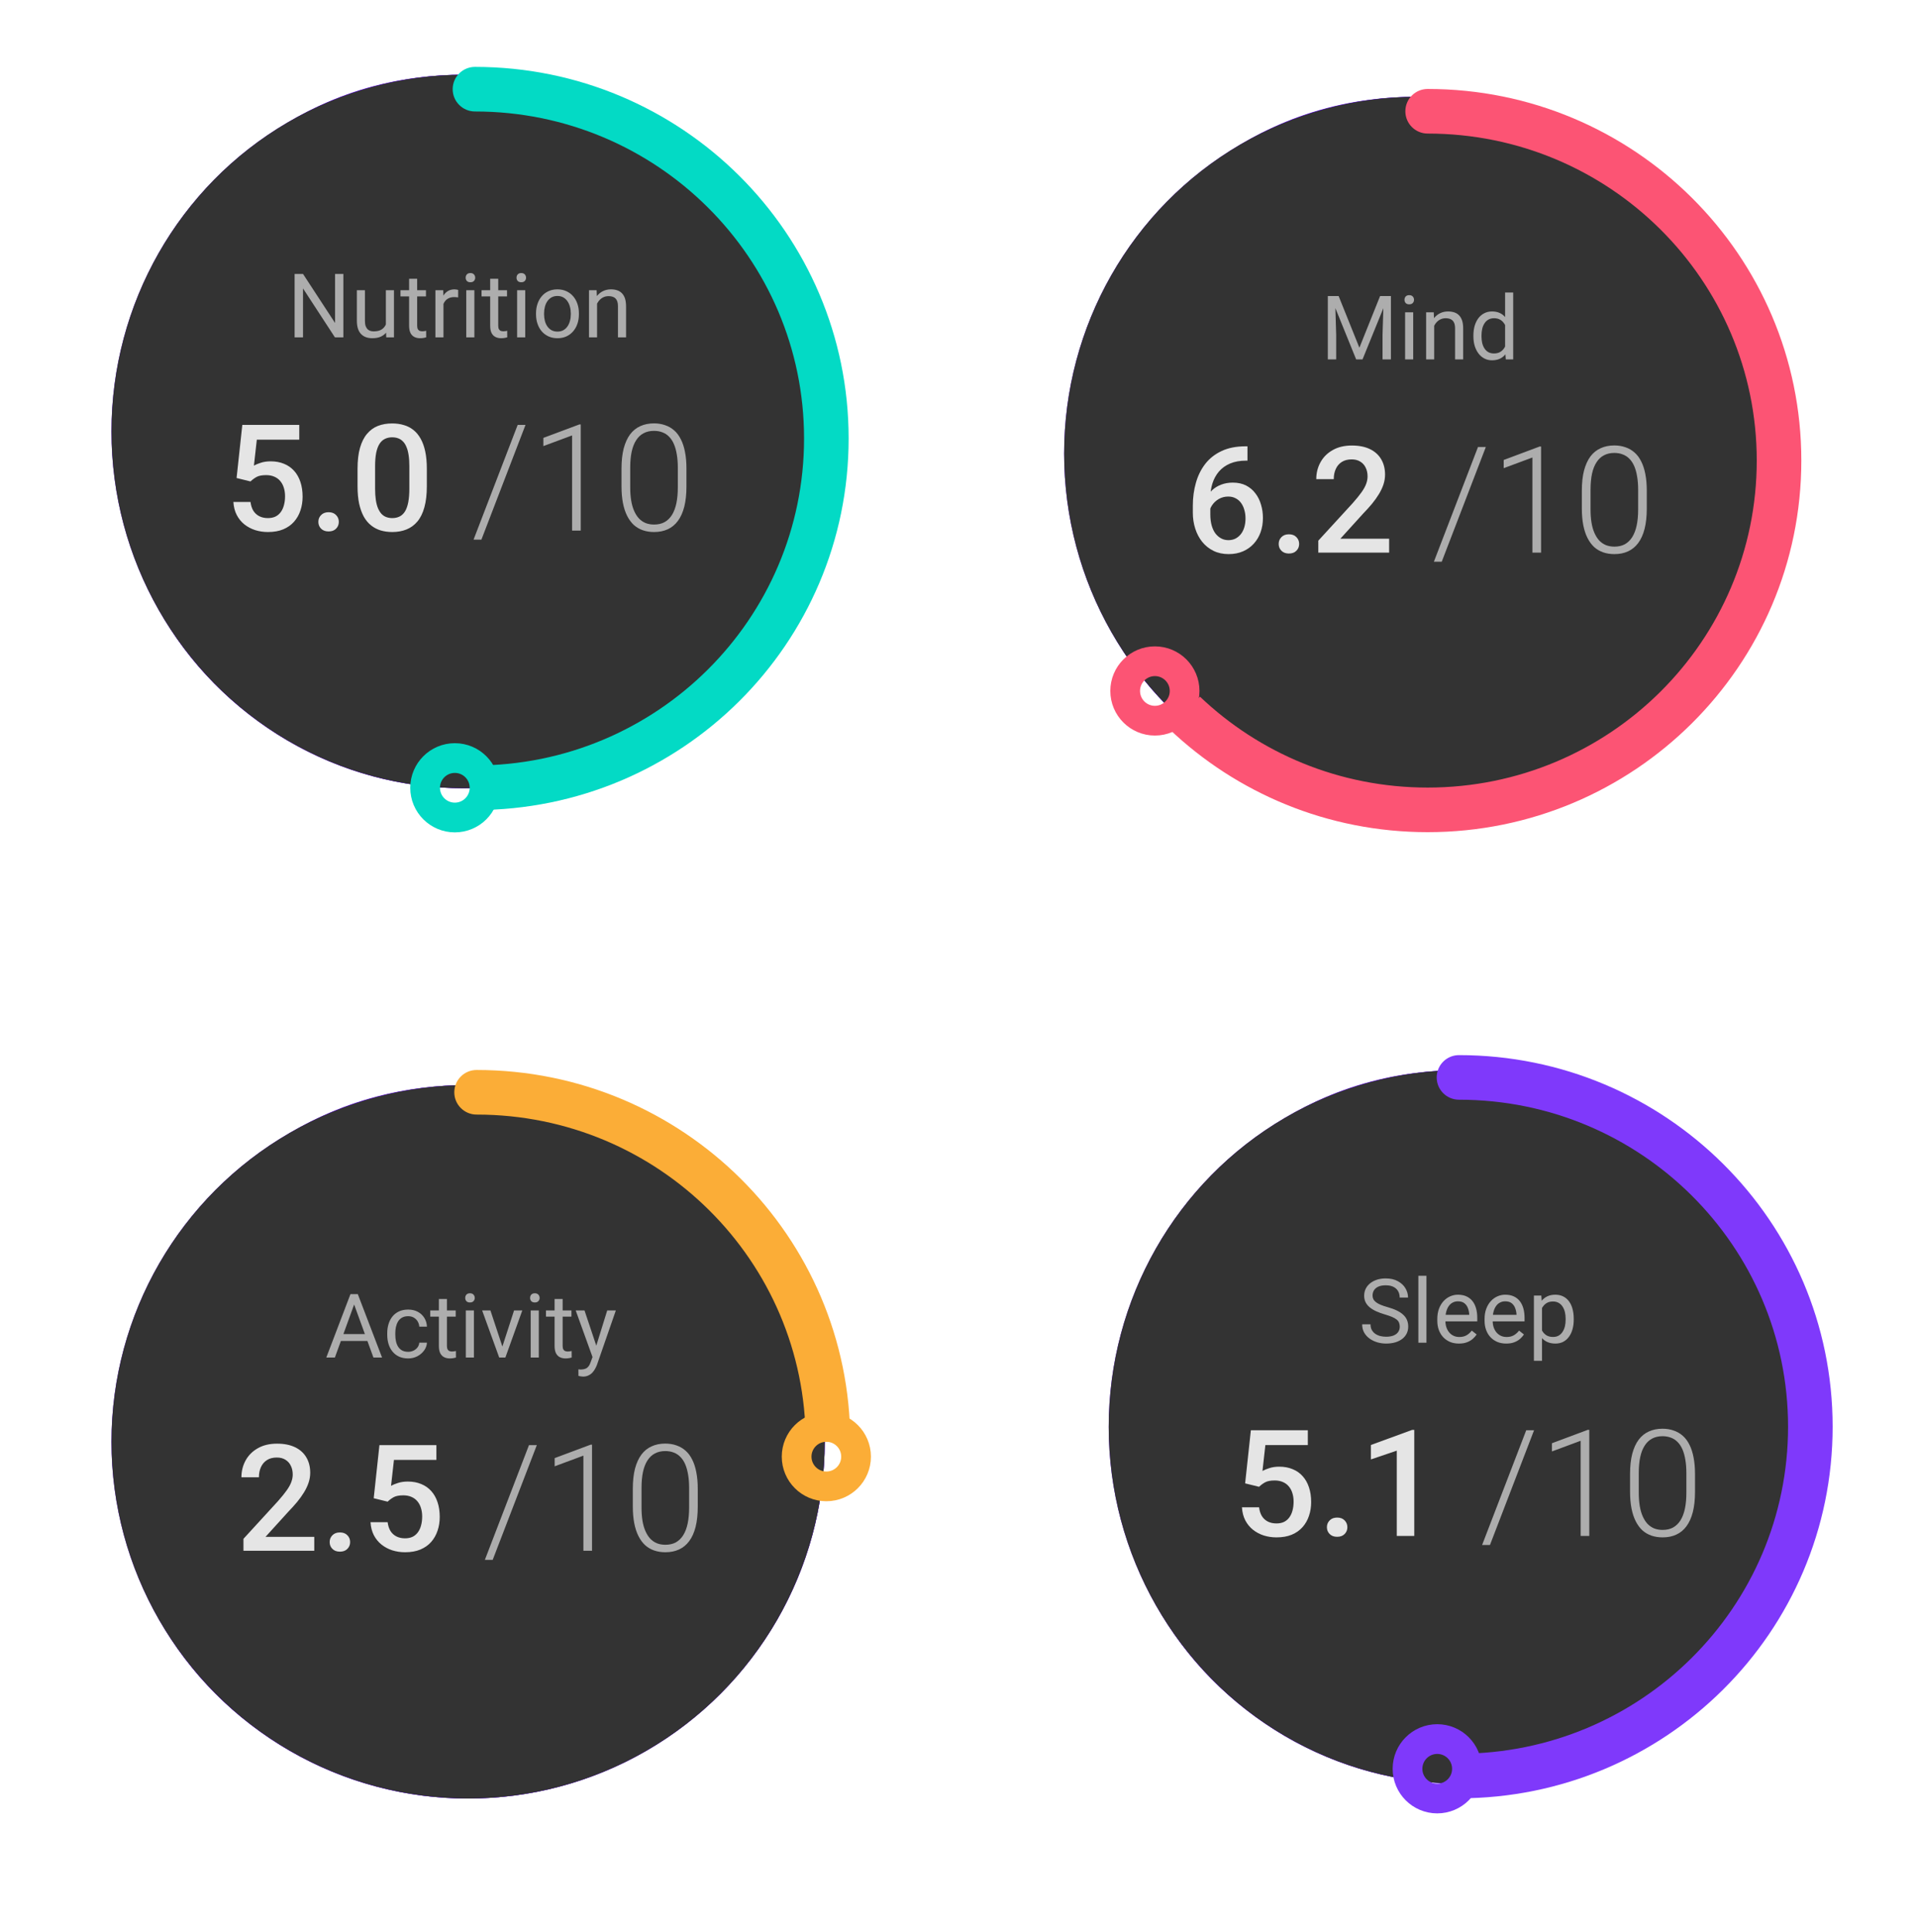 <svg width="129" height="130" viewBox="0 0 129 130" fill="none" xmlns="http://www.w3.org/2000/svg">
<g filter="url(#filter0_d_5070_38692)">
<path d="M7.504 29.029C7.504 15.774 18.107 5.029 31.187 5.029C44.267 5.029 54.87 15.774 54.87 29.029C54.87 42.284 44.267 53.029 31.187 53.029C18.107 53.029 7.504 42.284 7.504 29.029ZM43.397 29.029C43.397 22.195 37.93 16.655 31.187 16.655C24.444 16.655 18.977 22.195 18.977 29.029C18.977 35.863 24.444 41.402 31.187 41.402C37.93 41.402 43.397 35.863 43.397 29.029Z" fill="white"/>
</g>
<g filter="url(#filter1_ddiiii_5070_38692)">
<ellipse cx="31.273" cy="29.584" rx="13.038" ry="13.213" transform="rotate(-180 31.273 29.584)" fill="white"/>
</g>
<ellipse cx="31.183" cy="29.029" rx="23.683" ry="24" fill="url(#paint0_angular_5070_38692)"/>
<path d="M54.867 29.029C54.867 42.284 44.263 53.029 31.184 53.029C26.043 53.029 21.284 51.369 17.402 48.549C-0.653 35.435 8.461 5.029 31.184 5.029C44.263 5.029 54.867 15.774 54.867 29.029Z" fill="url(#paint1_angular_5070_38692)"/>
<ellipse cx="31.186" cy="29.029" rx="23.683" ry="24" fill="#333333"/>
<circle cx="30.607" cy="53" r="2" stroke="#03DAC5" stroke-width="2"/>
<path d="M31.962 4.5C31.134 4.5 30.462 5.172 30.462 6C30.462 6.828 31.134 7.5 31.962 7.5V4.5ZM54.107 29.5C54.107 41.642 44.201 51.5 31.962 51.5V54.5C45.841 54.5 57.107 43.316 57.107 29.5H54.107ZM31.962 7.5C44.201 7.5 54.107 17.358 54.107 29.5H57.107C57.107 15.684 45.841 4.5 31.962 4.5V7.5Z" fill="#03DAC5"/>
<path d="M23.106 18.43V22.696H22.538L20.391 19.405V22.696H19.825V18.43H20.391L22.547 21.729V18.43H23.106ZM25.966 21.963V19.526H26.511V22.696H25.992L25.966 21.963ZM26.068 21.295L26.294 21.289C26.294 21.5 26.271 21.696 26.227 21.875C26.184 22.053 26.113 22.207 26.016 22.338C25.918 22.469 25.79 22.572 25.632 22.646C25.474 22.718 25.281 22.754 25.055 22.754C24.9 22.754 24.759 22.732 24.63 22.687C24.503 22.642 24.394 22.573 24.302 22.479C24.21 22.385 24.139 22.263 24.088 22.113C24.039 21.962 24.015 21.782 24.015 21.571V19.526H24.557V21.576C24.557 21.719 24.572 21.837 24.604 21.931C24.637 22.023 24.681 22.096 24.735 22.151C24.792 22.203 24.855 22.241 24.923 22.262C24.993 22.283 25.065 22.294 25.14 22.294C25.37 22.294 25.553 22.25 25.688 22.162C25.822 22.073 25.919 21.952 25.977 21.802C26.038 21.65 26.068 21.481 26.068 21.295ZM28.664 19.526V19.942H26.95V19.526H28.664ZM27.53 18.755H28.072V21.91C28.072 22.018 28.089 22.099 28.122 22.154C28.155 22.208 28.198 22.244 28.251 22.262C28.304 22.279 28.36 22.288 28.421 22.288C28.466 22.288 28.513 22.284 28.561 22.277C28.612 22.267 28.65 22.259 28.676 22.253L28.679 22.696C28.636 22.709 28.579 22.722 28.509 22.734C28.44 22.747 28.357 22.754 28.26 22.754C28.127 22.754 28.005 22.728 27.894 22.675C27.782 22.622 27.693 22.534 27.627 22.411C27.562 22.286 27.53 22.118 27.53 21.907V18.755ZM29.842 20.024V22.696H29.3V19.526H29.827L29.842 20.024ZM30.832 19.508L30.829 20.012C30.784 20.002 30.741 19.996 30.7 19.994C30.661 19.991 30.616 19.988 30.565 19.988C30.44 19.988 30.33 20.008 30.234 20.047C30.139 20.086 30.058 20.141 29.991 20.211C29.925 20.282 29.872 20.366 29.833 20.463C29.796 20.559 29.771 20.664 29.76 20.779L29.607 20.867C29.607 20.676 29.626 20.496 29.663 20.328C29.702 20.16 29.762 20.012 29.842 19.883C29.922 19.752 30.023 19.651 30.146 19.578C30.271 19.504 30.42 19.467 30.592 19.467C30.631 19.467 30.676 19.472 30.727 19.482C30.777 19.489 30.812 19.498 30.832 19.508ZM31.922 19.526V22.696H31.377V19.526H31.922ZM31.336 18.685C31.336 18.597 31.362 18.523 31.415 18.462C31.47 18.402 31.55 18.371 31.655 18.371C31.759 18.371 31.838 18.402 31.893 18.462C31.949 18.523 31.977 18.597 31.977 18.685C31.977 18.769 31.949 18.841 31.893 18.902C31.838 18.96 31.759 18.989 31.655 18.989C31.55 18.989 31.47 18.96 31.415 18.902C31.362 18.841 31.336 18.769 31.336 18.685ZM34.119 19.526V19.942H32.405V19.526H34.119ZM32.985 18.755H33.527V21.91C33.527 22.018 33.544 22.099 33.577 22.154C33.61 22.208 33.653 22.244 33.706 22.262C33.759 22.279 33.815 22.288 33.876 22.288C33.921 22.288 33.968 22.284 34.017 22.277C34.067 22.267 34.105 22.259 34.131 22.253L34.134 22.696C34.091 22.709 34.034 22.722 33.964 22.734C33.895 22.747 33.812 22.754 33.715 22.754C33.582 22.754 33.46 22.728 33.349 22.675C33.237 22.622 33.148 22.534 33.082 22.411C33.018 22.286 32.985 22.118 32.985 21.907V18.755ZM35.344 19.526V22.696H34.799V19.526H35.344ZM34.758 18.685C34.758 18.597 34.784 18.523 34.837 18.462C34.892 18.402 34.972 18.371 35.077 18.371C35.181 18.371 35.26 18.402 35.315 18.462C35.371 18.523 35.399 18.597 35.399 18.685C35.399 18.769 35.371 18.841 35.315 18.902C35.26 18.96 35.181 18.989 35.077 18.989C34.972 18.989 34.892 18.96 34.837 18.902C34.784 18.841 34.758 18.769 34.758 18.685ZM36.07 21.146V21.078C36.07 20.85 36.103 20.638 36.17 20.443C36.236 20.245 36.332 20.075 36.457 19.93C36.582 19.783 36.733 19.67 36.911 19.59C37.089 19.508 37.288 19.467 37.509 19.467C37.731 19.467 37.932 19.508 38.109 19.59C38.289 19.67 38.441 19.783 38.566 19.93C38.693 20.075 38.79 20.245 38.856 20.443C38.923 20.638 38.956 20.85 38.956 21.078V21.146C38.956 21.374 38.923 21.586 38.856 21.782C38.79 21.977 38.693 22.148 38.566 22.294C38.441 22.439 38.29 22.552 38.112 22.634C37.937 22.714 37.737 22.754 37.515 22.754C37.292 22.754 37.092 22.714 36.914 22.634C36.736 22.552 36.584 22.439 36.457 22.294C36.332 22.148 36.236 21.977 36.17 21.782C36.103 21.586 36.07 21.374 36.07 21.146ZM36.612 21.078V21.146C36.612 21.304 36.631 21.453 36.668 21.594C36.705 21.733 36.761 21.856 36.835 21.963C36.911 22.071 37.006 22.155 37.119 22.218C37.232 22.279 37.364 22.309 37.515 22.309C37.663 22.309 37.793 22.279 37.904 22.218C38.018 22.155 38.111 22.071 38.185 21.963C38.26 21.856 38.315 21.733 38.352 21.594C38.392 21.453 38.411 21.304 38.411 21.146V21.078C38.411 20.922 38.392 20.775 38.352 20.636C38.315 20.495 38.259 20.371 38.183 20.264C38.108 20.154 38.015 20.069 37.901 20.006C37.79 19.944 37.659 19.912 37.509 19.912C37.36 19.912 37.23 19.944 37.116 20.006C37.005 20.069 36.911 20.154 36.835 20.264C36.761 20.371 36.705 20.495 36.668 20.636C36.631 20.775 36.612 20.922 36.612 21.078ZM40.178 20.202V22.696H39.636V19.526H40.148L40.178 20.202ZM40.049 20.991L39.823 20.982C39.825 20.765 39.857 20.565 39.92 20.381C39.982 20.196 40.07 20.034 40.184 19.898C40.297 19.761 40.432 19.655 40.588 19.581C40.746 19.505 40.921 19.467 41.112 19.467C41.269 19.467 41.409 19.488 41.534 19.532C41.659 19.573 41.766 19.639 41.853 19.731C41.943 19.823 42.012 19.942 42.059 20.088C42.105 20.233 42.129 20.409 42.129 20.618V22.696H41.584V20.613C41.584 20.447 41.56 20.314 41.511 20.214C41.462 20.113 41.391 20.039 41.297 19.994C41.203 19.948 41.088 19.924 40.951 19.924C40.816 19.924 40.693 19.952 40.582 20.009C40.473 20.066 40.378 20.144 40.298 20.243C40.22 20.343 40.158 20.457 40.113 20.586C40.07 20.713 40.049 20.848 40.049 20.991Z" fill="white" fill-opacity="0.6"/>
<path d="M16.857 32.39L15.92 32.16L16.306 28.586H20.139V29.582H17.282L17.087 31.325C17.198 31.26 17.351 31.197 17.546 31.135C17.741 31.07 17.964 31.037 18.215 31.037C18.55 31.037 18.85 31.093 19.113 31.203C19.38 31.311 19.606 31.469 19.792 31.677C19.977 31.882 20.119 32.133 20.217 32.429C20.314 32.722 20.363 33.052 20.363 33.42C20.363 33.749 20.314 34.057 20.217 34.343C20.122 34.63 19.979 34.882 19.787 35.1C19.595 35.318 19.352 35.489 19.06 35.612C18.77 35.733 18.426 35.793 18.029 35.793C17.733 35.793 17.448 35.751 17.175 35.666C16.905 35.578 16.662 35.45 16.447 35.281C16.232 35.108 16.06 34.896 15.93 34.646C15.8 34.392 15.725 34.1 15.705 33.772H16.857C16.887 34.003 16.95 34.2 17.048 34.362C17.149 34.522 17.282 34.644 17.448 34.729C17.614 34.813 17.806 34.856 18.024 34.856C18.223 34.856 18.394 34.822 18.537 34.753C18.68 34.682 18.799 34.581 18.894 34.45C18.991 34.317 19.063 34.161 19.108 33.982C19.157 33.803 19.182 33.604 19.182 33.386C19.182 33.178 19.154 32.987 19.099 32.815C19.047 32.642 18.967 32.492 18.859 32.365C18.755 32.239 18.623 32.141 18.464 32.072C18.304 32.001 18.12 31.965 17.912 31.965C17.632 31.965 17.417 32.006 17.268 32.087C17.121 32.169 16.984 32.269 16.857 32.39ZM21.423 35.11C21.423 34.927 21.485 34.774 21.608 34.651C21.732 34.524 21.9 34.46 22.111 34.46C22.326 34.46 22.494 34.524 22.614 34.651C22.738 34.774 22.8 34.927 22.8 35.11C22.8 35.292 22.738 35.445 22.614 35.569C22.494 35.692 22.326 35.754 22.111 35.754C21.9 35.754 21.732 35.692 21.608 35.569C21.485 35.445 21.423 35.292 21.423 35.11ZM28.723 31.545V32.707C28.723 33.264 28.667 33.739 28.557 34.133C28.449 34.524 28.293 34.841 28.088 35.085C27.883 35.329 27.637 35.508 27.351 35.622C27.067 35.736 26.75 35.793 26.398 35.793C26.119 35.793 25.858 35.757 25.617 35.686C25.38 35.614 25.165 35.502 24.973 35.349C24.781 35.196 24.616 34.999 24.48 34.758C24.346 34.514 24.242 34.223 24.167 33.884C24.095 33.545 24.06 33.153 24.06 32.707V31.545C24.06 30.985 24.115 30.513 24.226 30.129C24.336 29.742 24.494 29.428 24.699 29.187C24.904 28.943 25.148 28.765 25.432 28.654C25.718 28.544 26.037 28.488 26.389 28.488C26.672 28.488 26.932 28.524 27.17 28.596C27.411 28.664 27.626 28.773 27.814 28.923C28.006 29.073 28.169 29.268 28.303 29.509C28.439 29.747 28.544 30.035 28.615 30.373C28.687 30.709 28.723 31.099 28.723 31.545ZM27.546 32.873V31.369C27.546 31.086 27.53 30.837 27.497 30.622C27.465 30.404 27.416 30.22 27.351 30.071C27.289 29.918 27.211 29.794 27.116 29.7C27.022 29.602 26.914 29.532 26.794 29.489C26.674 29.444 26.538 29.421 26.389 29.421C26.206 29.421 26.044 29.457 25.9 29.529C25.757 29.597 25.637 29.708 25.539 29.861C25.441 30.014 25.366 30.215 25.314 30.466C25.266 30.713 25.241 31.015 25.241 31.369V32.873C25.241 33.16 25.258 33.412 25.29 33.63C25.323 33.848 25.371 34.035 25.436 34.192C25.502 34.345 25.58 34.472 25.671 34.572C25.765 34.67 25.873 34.742 25.993 34.787C26.117 34.833 26.252 34.856 26.398 34.856C26.584 34.856 26.748 34.82 26.892 34.748C27.035 34.677 27.155 34.563 27.253 34.407C27.351 34.247 27.424 34.04 27.473 33.786C27.521 33.532 27.546 33.228 27.546 32.873Z" fill="white" fill-opacity="0.87"/>
<path d="M35.363 28.586L32.395 36.306H31.867L34.836 28.586H35.363ZM39.079 28.557V35.696H38.498V29.294L36.565 30.012V29.46L38.981 28.557H39.079ZM46.193 31.53V32.727C46.193 33.248 46.145 33.702 46.047 34.089C45.949 34.473 45.806 34.792 45.617 35.046C45.432 35.297 45.204 35.484 44.934 35.608C44.667 35.731 44.361 35.793 44.016 35.793C43.742 35.793 43.492 35.754 43.264 35.676C43.036 35.598 42.832 35.479 42.653 35.32C42.477 35.157 42.328 34.953 42.204 34.709C42.08 34.465 41.986 34.179 41.921 33.85C41.856 33.518 41.823 33.144 41.823 32.727V31.53C41.823 31.006 41.872 30.554 41.97 30.173C42.071 29.792 42.214 29.477 42.399 29.226C42.588 28.975 42.818 28.79 43.088 28.669C43.358 28.546 43.664 28.484 44.006 28.484C44.279 28.484 44.53 28.524 44.758 28.606C44.989 28.684 45.192 28.801 45.368 28.957C45.547 29.113 45.697 29.314 45.817 29.558C45.941 29.799 46.034 30.084 46.096 30.412C46.161 30.741 46.193 31.114 46.193 31.53ZM45.612 32.795V31.457C45.612 31.135 45.59 30.842 45.544 30.578C45.502 30.315 45.438 30.084 45.353 29.885C45.269 29.686 45.161 29.52 45.031 29.387C44.904 29.253 44.755 29.154 44.582 29.089C44.413 29.021 44.221 28.987 44.006 28.987C43.742 28.987 43.509 29.04 43.308 29.148C43.109 29.252 42.943 29.408 42.81 29.616C42.676 29.822 42.575 30.079 42.507 30.388C42.442 30.697 42.409 31.054 42.409 31.457V32.795C42.409 33.114 42.43 33.406 42.473 33.669C42.515 33.93 42.58 34.161 42.668 34.362C42.756 34.564 42.863 34.735 42.99 34.875C43.12 35.012 43.27 35.116 43.44 35.188C43.612 35.256 43.804 35.29 44.016 35.29C44.286 35.29 44.52 35.237 44.719 35.129C44.917 35.019 45.083 34.857 45.217 34.646C45.35 34.431 45.45 34.169 45.515 33.86C45.58 33.547 45.612 33.192 45.612 32.795Z" fill="white" fill-opacity="0.6"/>
<g filter="url(#filter2_d_5070_38692)">
<path d="M71.608 30.515C71.608 17.26 82.212 6.514 95.293 6.514C108.374 6.514 118.978 17.26 118.978 30.515C118.978 43.769 108.374 54.514 95.293 54.514C82.212 54.514 71.608 43.769 71.608 30.515ZM107.504 30.515C107.504 23.681 102.037 18.141 95.293 18.141C88.549 18.141 83.082 23.681 83.082 30.515C83.082 37.348 88.549 42.888 95.293 42.888C102.037 42.888 107.504 37.348 107.504 30.515Z" fill="white"/>
</g>
<g filter="url(#filter3_ddiiii_5070_38692)">
<ellipse cx="95.38" cy="31.07" rx="13.039" ry="13.213" transform="rotate(-180 95.38 31.07)" fill="white"/>
</g>
<ellipse cx="95.292" cy="30.515" rx="23.685" ry="24" fill="url(#paint2_angular_5070_38692)"/>
<path d="M118.974 30.515C118.974 43.769 108.37 54.514 95.29 54.514C90.148 54.514 85.389 52.854 81.507 50.035C63.451 36.921 72.566 6.514 95.29 6.514C108.37 6.514 118.974 17.26 118.974 30.515Z" fill="url(#paint3_angular_5070_38692)"/>
<ellipse cx="95.295" cy="30.515" rx="23.685" ry="24" fill="#333333"/>
<circle cx="77.716" cy="46.486" r="2" stroke="#FC5474" stroke-width="2"/>
<path d="M96.07 5.986C95.242 5.986 94.57 6.657 94.57 7.486C94.57 8.314 95.242 8.986 96.07 8.986V5.986ZM118.216 30.985C118.216 43.127 108.31 52.986 96.07 52.986V55.986C109.949 55.986 121.216 44.801 121.216 30.985H118.216ZM96.07 8.986C108.31 8.986 118.216 18.844 118.216 30.985H121.216C121.216 17.17 109.949 5.986 96.07 5.986V8.986ZM96.07 52.986C90.124 52.986 84.728 50.659 80.75 46.871L78.681 49.044C83.197 53.343 89.326 55.986 96.07 55.986V52.986Z" fill="#FC5474"/>
<path d="M89.531 19.916H90.079L91.477 23.393L92.871 19.916H93.422L91.688 24.181H91.26L89.531 19.916ZM89.353 19.916H89.836L89.915 22.517V24.181H89.353V19.916ZM93.114 19.916H93.598V24.181H93.035V22.517L93.114 19.916ZM95.098 21.011V24.181H94.553V21.011H95.098ZM94.512 20.17C94.512 20.082 94.538 20.008 94.591 19.948C94.645 19.887 94.726 19.857 94.831 19.857C94.935 19.857 95.014 19.887 95.068 19.948C95.125 20.008 95.153 20.082 95.153 20.17C95.153 20.254 95.125 20.327 95.068 20.387C95.014 20.446 94.935 20.475 94.831 20.475C94.726 20.475 94.645 20.446 94.591 20.387C94.538 20.327 94.512 20.254 94.512 20.17ZM96.51 21.688V24.181H95.968V21.011H96.481L96.51 21.688ZM96.381 22.476L96.155 22.467C96.157 22.25 96.189 22.05 96.252 21.867C96.314 21.681 96.402 21.52 96.516 21.383C96.629 21.247 96.764 21.141 96.92 21.067C97.078 20.991 97.253 20.953 97.444 20.953C97.601 20.953 97.741 20.974 97.866 21.017C97.991 21.058 98.098 21.125 98.186 21.216C98.275 21.308 98.344 21.427 98.391 21.574C98.438 21.718 98.461 21.895 98.461 22.104V24.181H97.916V22.098C97.916 21.932 97.892 21.799 97.843 21.7C97.794 21.598 97.723 21.525 97.629 21.48C97.535 21.433 97.42 21.41 97.283 21.41C97.148 21.41 97.025 21.438 96.914 21.495C96.805 21.551 96.71 21.629 96.63 21.729C96.552 21.829 96.49 21.943 96.445 22.072C96.402 22.199 96.381 22.333 96.381 22.476ZM101.282 23.566V19.681H101.827V24.181H101.329L101.282 23.566ZM99.149 22.631V22.57C99.149 22.328 99.179 22.108 99.237 21.911C99.298 21.711 99.383 21.541 99.492 21.398C99.603 21.255 99.735 21.146 99.888 21.07C100.042 20.992 100.214 20.953 100.403 20.953C100.603 20.953 100.776 20.988 100.925 21.058C101.075 21.126 101.202 21.227 101.306 21.36C101.411 21.491 101.494 21.649 101.555 21.834C101.615 22.02 101.657 22.23 101.681 22.464V22.734C101.659 22.966 101.617 23.175 101.555 23.361C101.494 23.546 101.411 23.704 101.306 23.835C101.202 23.966 101.075 24.067 100.925 24.137C100.774 24.206 100.599 24.24 100.397 24.24C100.212 24.24 100.042 24.2 99.888 24.12C99.735 24.04 99.603 23.927 99.492 23.783C99.383 23.638 99.298 23.468 99.237 23.273C99.179 23.076 99.149 22.862 99.149 22.631ZM99.694 22.57V22.631C99.694 22.79 99.71 22.938 99.741 23.077C99.774 23.215 99.825 23.337 99.894 23.443C99.962 23.548 100.049 23.631 100.154 23.692C100.26 23.75 100.386 23.78 100.532 23.78C100.712 23.78 100.859 23.742 100.975 23.666C101.092 23.589 101.186 23.489 101.256 23.364C101.326 23.239 101.381 23.103 101.42 22.956V22.25C101.396 22.143 101.362 22.04 101.317 21.94C101.274 21.838 101.218 21.748 101.147 21.67C101.079 21.59 100.994 21.527 100.893 21.48C100.793 21.433 100.675 21.41 100.538 21.41C100.39 21.41 100.262 21.441 100.154 21.503C100.049 21.564 99.962 21.648 99.894 21.755C99.825 21.861 99.774 21.984 99.741 22.125C99.71 22.263 99.694 22.412 99.694 22.57Z" fill="white" fill-opacity="0.6"/>
<path d="M83.8 30.028H83.946V30.99H83.863C83.443 30.99 83.08 31.055 82.774 31.185C82.472 31.315 82.223 31.494 82.027 31.722C81.832 31.95 81.686 32.217 81.588 32.523C81.493 32.826 81.446 33.148 81.446 33.49V34.608C81.446 34.891 81.477 35.142 81.539 35.36C81.601 35.575 81.687 35.755 81.798 35.902C81.912 36.045 82.042 36.154 82.189 36.229C82.335 36.304 82.493 36.341 82.662 36.341C82.838 36.341 82.997 36.305 83.141 36.234C83.284 36.159 83.406 36.056 83.507 35.926C83.608 35.796 83.684 35.641 83.736 35.462C83.788 35.283 83.814 35.088 83.814 34.876C83.814 34.675 83.788 34.486 83.736 34.31C83.688 34.131 83.614 33.975 83.517 33.841C83.419 33.705 83.297 33.599 83.15 33.524C83.007 33.446 82.841 33.407 82.652 33.407C82.418 33.407 82.205 33.462 82.013 33.573C81.824 33.683 81.671 33.828 81.554 34.007C81.44 34.183 81.378 34.37 81.368 34.569L80.919 34.422C80.945 34.12 81.012 33.848 81.119 33.607C81.23 33.366 81.375 33.161 81.554 32.992C81.733 32.822 81.939 32.694 82.174 32.606C82.412 32.515 82.672 32.469 82.955 32.469C83.3 32.469 83.6 32.534 83.853 32.664C84.107 32.795 84.317 32.972 84.483 33.197C84.653 33.418 84.778 33.672 84.859 33.958C84.944 34.242 84.986 34.538 84.986 34.847C84.986 35.189 84.934 35.508 84.83 35.804C84.726 36.097 84.573 36.354 84.371 36.576C84.172 36.797 83.93 36.969 83.644 37.093C83.36 37.217 83.038 37.279 82.677 37.279C82.296 37.279 81.956 37.206 81.656 37.059C81.36 36.913 81.108 36.711 80.899 36.454C80.694 36.196 80.538 35.9 80.431 35.565C80.323 35.23 80.269 34.875 80.269 34.5V34.012C80.269 33.472 80.338 32.962 80.475 32.484C80.611 32.002 80.821 31.577 81.105 31.209C81.391 30.842 81.757 30.553 82.203 30.345C82.649 30.134 83.181 30.028 83.8 30.028ZM86.046 36.595C86.046 36.413 86.108 36.26 86.231 36.136C86.355 36.009 86.523 35.946 86.734 35.946C86.949 35.946 87.117 36.009 87.237 36.136C87.361 36.26 87.423 36.413 87.423 36.595C87.423 36.777 87.361 36.93 87.237 37.054C87.117 37.178 86.949 37.24 86.734 37.24C86.523 37.24 86.355 37.178 86.231 37.054C86.108 36.93 86.046 36.777 86.046 36.595ZM93.478 36.244V37.181H88.712V36.375L91.026 33.851C91.28 33.565 91.481 33.317 91.627 33.109C91.773 32.901 91.876 32.713 91.935 32.547C91.996 32.378 92.027 32.214 92.027 32.054C92.027 31.829 91.985 31.633 91.9 31.463C91.819 31.291 91.699 31.156 91.539 31.058C91.38 30.957 91.186 30.907 90.958 30.907C90.694 30.907 90.473 30.964 90.294 31.078C90.115 31.192 89.98 31.349 89.889 31.551C89.797 31.75 89.752 31.978 89.752 32.235H88.575C88.575 31.821 88.67 31.444 88.858 31.102C89.047 30.757 89.321 30.483 89.679 30.282C90.037 30.077 90.468 29.974 90.973 29.974C91.448 29.974 91.852 30.054 92.184 30.213C92.516 30.373 92.768 30.599 92.94 30.892C93.116 31.185 93.204 31.532 93.204 31.932C93.204 32.153 93.168 32.373 93.097 32.591C93.025 32.809 92.922 33.027 92.789 33.245C92.659 33.46 92.504 33.677 92.325 33.895C92.146 34.11 91.949 34.328 91.734 34.549L90.196 36.244H93.478Z" fill="white" fill-opacity="0.87"/>
<path d="M99.986 30.072L97.018 37.791H96.49L99.459 30.072H99.986ZM103.702 30.042V37.181H103.121V30.78L101.188 31.497V30.946L103.604 30.042H103.702ZM110.816 33.016V34.212C110.816 34.733 110.768 35.187 110.67 35.575C110.572 35.959 110.429 36.278 110.24 36.532C110.055 36.782 109.827 36.969 109.557 37.093C109.29 37.217 108.984 37.279 108.639 37.279C108.365 37.279 108.115 37.24 107.887 37.162C107.659 37.083 107.455 36.965 107.276 36.805C107.101 36.642 106.951 36.439 106.827 36.195C106.703 35.951 106.609 35.664 106.544 35.335C106.479 35.003 106.446 34.629 106.446 34.212V33.016C106.446 32.492 106.495 32.039 106.593 31.659C106.694 31.278 106.837 30.962 107.022 30.711C107.211 30.461 107.441 30.275 107.711 30.155C107.981 30.031 108.287 29.969 108.629 29.969C108.902 29.969 109.153 30.01 109.381 30.091C109.612 30.169 109.815 30.287 109.991 30.443C110.17 30.599 110.32 30.799 110.44 31.043C110.564 31.284 110.657 31.569 110.719 31.898C110.784 32.227 110.816 32.599 110.816 33.016ZM110.235 34.281V32.943C110.235 32.62 110.213 32.328 110.167 32.064C110.125 31.8 110.061 31.569 109.977 31.37C109.892 31.172 109.785 31.006 109.654 30.872C109.527 30.739 109.378 30.64 109.205 30.575C109.036 30.506 108.844 30.472 108.629 30.472C108.365 30.472 108.132 30.526 107.931 30.633C107.732 30.737 107.566 30.894 107.433 31.102C107.299 31.307 107.198 31.564 107.13 31.873C107.065 32.183 107.032 32.539 107.032 32.943V34.281C107.032 34.6 107.053 34.891 107.096 35.155C107.138 35.415 107.203 35.646 107.291 35.848C107.379 36.05 107.486 36.221 107.613 36.361C107.743 36.498 107.893 36.602 108.062 36.673C108.235 36.742 108.427 36.776 108.639 36.776C108.909 36.776 109.143 36.722 109.342 36.615C109.54 36.504 109.706 36.343 109.84 36.131C109.973 35.916 110.073 35.654 110.138 35.345C110.203 35.033 110.235 34.678 110.235 34.281Z" fill="white" fill-opacity="0.6"/>
<g filter="url(#filter4_d_5070_38692)">
<path d="M7.503 97C7.503 83.745 18.248 73 31.502 73C44.755 73 55.5 83.745 55.5 97C55.5 110.255 44.755 121 31.502 121C18.248 121 7.503 110.255 7.503 97ZM43.874 97C43.874 90.166 38.335 84.627 31.502 84.627C24.668 84.627 19.129 90.166 19.129 97C19.129 103.834 24.668 109.374 31.502 109.374C38.335 109.374 43.874 103.834 43.874 97Z" fill="white"/>
</g>
<g filter="url(#filter5_ddiiii_5070_38692)">
<ellipse cx="31.586" cy="97.556" rx="13.212" ry="13.213" transform="rotate(-180 31.586 97.556)" fill="white"/>
</g>
<ellipse cx="31.498" cy="97" rx="23.998" ry="24" fill="url(#paint4_angular_5070_38692)"/>
<path d="M55.495 97C55.495 110.255 44.75 121 31.496 121C26.287 121 21.465 119.34 17.531 116.52C-0.764 103.406 8.471 73 31.496 73C44.75 73 55.495 83.745 55.495 97Z" fill="url(#paint5_angular_5070_38692)"/>
<ellipse cx="31.501" cy="97" rx="23.998" ry="24" fill="#333333"/>
<circle cx="55.607" cy="98" r="2" stroke="#FBAD37" stroke-width="2"/>
<path d="M32.07 71.986C31.242 71.986 30.57 72.657 30.57 73.486C30.57 74.314 31.242 74.986 32.07 74.986V71.986ZM32.07 74.986C44.31 74.986 54.216 84.844 54.216 96.986H57.216C57.216 83.17 45.949 71.986 32.07 71.986V74.986Z" fill="#FBAD37"/>
<path d="M23.946 87.446L22.534 91.333H21.957L23.583 87.068H23.955L23.946 87.446ZM25.13 91.333L23.715 87.446L23.706 87.068H24.078L25.71 91.333H25.13ZM25.057 89.754V90.217H22.66V89.754H25.057ZM27.468 90.947C27.597 90.947 27.716 90.92 27.825 90.868C27.935 90.815 28.024 90.743 28.095 90.651C28.165 90.557 28.205 90.451 28.215 90.331H28.73C28.721 90.519 28.657 90.694 28.54 90.856C28.425 91.016 28.273 91.146 28.086 91.246C27.898 91.343 27.692 91.392 27.468 91.392C27.23 91.392 27.021 91.35 26.844 91.266C26.668 91.182 26.521 91.067 26.404 90.92C26.289 90.774 26.202 90.606 26.144 90.416C26.087 90.225 26.059 90.023 26.059 89.81V89.687C26.059 89.474 26.087 89.273 26.144 89.083C26.202 88.892 26.289 88.723 26.404 88.576C26.521 88.43 26.668 88.315 26.844 88.231C27.021 88.147 27.23 88.105 27.468 88.105C27.716 88.105 27.933 88.156 28.118 88.257C28.304 88.357 28.449 88.493 28.555 88.667C28.662 88.839 28.721 89.034 28.73 89.253H28.215C28.205 89.122 28.168 89.004 28.104 88.899C28.041 88.793 27.955 88.709 27.846 88.647C27.738 88.582 27.612 88.55 27.468 88.55C27.302 88.55 27.162 88.583 27.049 88.65C26.938 88.714 26.849 88.802 26.782 88.913C26.718 89.023 26.671 89.145 26.642 89.28C26.614 89.412 26.601 89.548 26.601 89.687V89.81C26.601 89.949 26.614 90.085 26.642 90.22C26.669 90.355 26.715 90.477 26.779 90.586C26.846 90.696 26.935 90.784 27.046 90.85C27.159 90.914 27.3 90.947 27.468 90.947ZM30.667 88.163V88.579H28.953V88.163H30.667ZM29.533 87.393H30.075V90.548C30.075 90.656 30.092 90.737 30.125 90.791C30.158 90.846 30.201 90.882 30.254 90.9C30.307 90.917 30.363 90.926 30.424 90.926C30.469 90.926 30.516 90.922 30.564 90.914C30.615 90.905 30.653 90.897 30.679 90.891L30.682 91.333C30.639 91.347 30.582 91.36 30.512 91.371C30.443 91.385 30.36 91.392 30.263 91.392C30.13 91.392 30.008 91.366 29.896 91.313C29.785 91.26 29.696 91.172 29.63 91.049C29.565 90.924 29.533 90.756 29.533 90.545V87.393ZM31.892 88.163V91.333H31.347V88.163H31.892ZM31.306 87.323C31.306 87.235 31.332 87.16 31.385 87.1C31.439 87.039 31.52 87.009 31.625 87.009C31.729 87.009 31.808 87.039 31.862 87.1C31.919 87.16 31.947 87.235 31.947 87.323C31.947 87.407 31.919 87.479 31.862 87.539C31.808 87.598 31.729 87.627 31.625 87.627C31.52 87.627 31.439 87.598 31.385 87.539C31.332 87.479 31.306 87.407 31.306 87.323ZM33.726 90.844L34.593 88.163H35.147L34.007 91.333H33.644L33.726 90.844ZM33.002 88.163L33.895 90.859L33.957 91.333H33.594L32.445 88.163H33.002ZM36.257 88.163V91.333H35.712V88.163H36.257ZM35.671 87.323C35.671 87.235 35.697 87.16 35.75 87.1C35.805 87.039 35.885 87.009 35.99 87.009C36.094 87.009 36.173 87.039 36.227 87.1C36.284 87.16 36.312 87.235 36.312 87.323C36.312 87.407 36.284 87.479 36.227 87.539C36.173 87.598 36.094 87.627 35.99 87.627C35.885 87.627 35.805 87.598 35.75 87.539C35.697 87.479 35.671 87.407 35.671 87.323ZM38.454 88.163V88.579H36.74V88.163H38.454ZM37.32 87.393H37.862V90.548C37.862 90.656 37.879 90.737 37.912 90.791C37.945 90.846 37.988 90.882 38.041 90.9C38.094 90.917 38.15 90.926 38.211 90.926C38.256 90.926 38.303 90.922 38.352 90.914C38.402 90.905 38.44 90.897 38.466 90.891L38.469 91.333C38.426 91.347 38.369 91.36 38.299 91.371C38.23 91.385 38.148 91.392 38.05 91.392C37.917 91.392 37.795 91.366 37.684 91.313C37.572 91.26 37.483 91.172 37.417 91.049C37.352 90.924 37.32 90.756 37.32 90.545V87.393ZM39.98 91.005L40.862 88.163H41.442L40.171 91.823C40.142 91.901 40.102 91.985 40.054 92.075C40.007 92.166 39.946 92.253 39.872 92.335C39.798 92.417 39.708 92.484 39.602 92.534C39.499 92.587 39.375 92.614 39.23 92.614C39.188 92.614 39.133 92.608 39.066 92.596C39 92.584 38.953 92.575 38.926 92.567L38.923 92.127C38.938 92.129 38.963 92.131 38.996 92.133C39.031 92.137 39.056 92.139 39.069 92.139C39.192 92.139 39.297 92.122 39.383 92.089C39.469 92.058 39.541 92.004 39.6 91.928C39.66 91.854 39.712 91.751 39.755 91.621L39.98 91.005ZM39.333 88.163L40.156 90.624L40.297 91.196L39.907 91.395L38.741 88.163H39.333Z" fill="white" fill-opacity="0.6"/>
<path d="M21.148 103.396V104.333H16.383V103.528L18.697 101.003C18.951 100.717 19.151 100.469 19.298 100.261C19.444 100.053 19.547 99.866 19.605 99.7C19.667 99.53 19.698 99.366 19.698 99.206C19.698 98.982 19.656 98.785 19.571 98.616C19.49 98.443 19.369 98.308 19.21 98.21C19.05 98.109 18.857 98.059 18.629 98.059C18.365 98.059 18.144 98.116 17.965 98.23C17.786 98.344 17.651 98.502 17.56 98.704C17.468 98.902 17.423 99.13 17.423 99.387H16.246C16.246 98.974 16.34 98.596 16.529 98.254C16.718 97.909 16.991 97.636 17.35 97.434C17.708 97.229 18.139 97.126 18.644 97.126C19.119 97.126 19.523 97.206 19.855 97.366C20.186 97.525 20.439 97.751 20.611 98.044C20.787 98.337 20.875 98.684 20.875 99.084C20.875 99.306 20.839 99.525 20.768 99.743C20.696 99.962 20.593 100.18 20.46 100.398C20.33 100.613 20.175 100.829 19.996 101.047C19.817 101.262 19.62 101.48 19.405 101.702L17.867 103.396H21.148ZM22.184 103.747C22.184 103.565 22.245 103.412 22.369 103.288C22.493 103.161 22.66 103.098 22.872 103.098C23.087 103.098 23.255 103.161 23.375 103.288C23.499 103.412 23.561 103.565 23.561 103.747C23.561 103.93 23.499 104.083 23.375 104.206C23.255 104.33 23.087 104.392 22.872 104.392C22.66 104.392 22.493 104.33 22.369 104.206C22.245 104.083 22.184 103.93 22.184 103.747ZM26.085 101.028L25.148 100.798L25.533 97.224H29.366V98.22H26.51L26.314 99.963C26.425 99.898 26.578 99.835 26.773 99.773C26.969 99.708 27.192 99.675 27.442 99.675C27.778 99.675 28.077 99.731 28.341 99.841C28.608 99.949 28.834 100.106 29.02 100.315C29.205 100.52 29.347 100.771 29.444 101.067C29.542 101.36 29.591 101.69 29.591 102.058C29.591 102.387 29.542 102.694 29.444 102.981C29.35 103.267 29.207 103.52 29.015 103.738C28.823 103.956 28.58 104.127 28.287 104.25C27.997 104.371 27.654 104.431 27.257 104.431C26.961 104.431 26.676 104.389 26.402 104.304C26.132 104.216 25.89 104.088 25.675 103.918C25.46 103.746 25.287 103.534 25.157 103.284C25.027 103.03 24.952 102.738 24.933 102.41H26.085C26.114 102.641 26.178 102.838 26.275 103C26.376 103.16 26.51 103.282 26.676 103.367C26.842 103.451 27.034 103.494 27.252 103.494C27.451 103.494 27.621 103.459 27.765 103.391C27.908 103.319 28.027 103.218 28.121 103.088C28.219 102.955 28.29 102.799 28.336 102.62C28.385 102.44 28.409 102.242 28.409 102.024C28.409 101.815 28.381 101.625 28.326 101.453C28.274 101.28 28.194 101.13 28.087 101.003C27.983 100.876 27.851 100.779 27.691 100.71C27.532 100.639 27.348 100.603 27.14 100.603C26.86 100.603 26.645 100.644 26.495 100.725C26.349 100.806 26.212 100.907 26.085 101.028Z" fill="white" fill-opacity="0.87"/>
<path d="M36.124 97.224L33.155 104.944H32.628L35.597 97.224H36.124ZM39.84 97.195V104.333H39.259V97.932L37.325 98.65V98.098L39.742 97.195H39.84ZM46.954 100.168V101.365C46.954 101.885 46.905 102.34 46.808 102.727C46.71 103.111 46.567 103.43 46.378 103.684C46.192 103.935 45.965 104.122 45.694 104.245C45.427 104.369 45.121 104.431 44.776 104.431C44.503 104.431 44.252 104.392 44.024 104.314C43.797 104.236 43.593 104.117 43.414 103.957C43.238 103.795 43.089 103.591 42.965 103.347C42.841 103.103 42.747 102.816 42.682 102.488C42.617 102.156 42.584 101.781 42.584 101.365V100.168C42.584 99.644 42.633 99.192 42.73 98.811C42.831 98.43 42.975 98.114 43.16 97.864C43.349 97.613 43.578 97.427 43.849 97.307C44.119 97.183 44.425 97.121 44.767 97.121C45.04 97.121 45.291 97.162 45.519 97.243C45.75 97.322 45.953 97.439 46.129 97.595C46.308 97.751 46.458 97.951 46.578 98.196C46.702 98.437 46.795 98.721 46.856 99.05C46.922 99.379 46.954 99.752 46.954 100.168ZM46.373 101.433V100.095C46.373 99.773 46.35 99.48 46.305 99.216C46.262 98.953 46.199 98.721 46.114 98.523C46.03 98.324 45.922 98.158 45.792 98.025C45.665 97.891 45.515 97.792 45.343 97.727C45.173 97.659 44.981 97.624 44.767 97.624C44.503 97.624 44.27 97.678 44.068 97.785C43.87 97.89 43.704 98.046 43.57 98.254C43.437 98.459 43.336 98.716 43.268 99.026C43.203 99.335 43.17 99.691 43.17 100.095V101.433C43.17 101.752 43.191 102.043 43.233 102.307C43.276 102.567 43.341 102.799 43.429 103C43.517 103.202 43.624 103.373 43.751 103.513C43.881 103.65 44.031 103.754 44.2 103.826C44.373 103.894 44.565 103.928 44.776 103.928C45.047 103.928 45.281 103.874 45.48 103.767C45.678 103.656 45.844 103.495 45.977 103.284C46.111 103.069 46.21 102.807 46.275 102.497C46.34 102.185 46.373 101.83 46.373 101.433Z" fill="white" fill-opacity="0.6"/>
<g filter="url(#filter6_d_5070_38692)">
<path d="M74.61 96C74.61 82.745 85.214 72 98.294 72C111.375 72 121.979 82.745 121.979 96C121.979 109.255 111.375 120 98.294 120C85.214 120 74.61 109.255 74.61 96ZM110.505 96C110.505 89.166 105.038 83.626 98.294 83.626C91.551 83.626 86.084 89.166 86.084 96C86.084 102.834 91.551 108.373 98.294 108.373C105.038 108.373 110.505 102.834 110.505 96Z" fill="white"/>
</g>
<g filter="url(#filter7_ddiiii_5070_38692)">
<ellipse cx="98.381" cy="96.555" rx="13.039" ry="13.213" transform="rotate(-180 98.381 96.555)" fill="white"/>
</g>
<ellipse cx="98.291" cy="96" rx="23.684" ry="24" fill="url(#paint6_angular_5070_38692)"/>
<path d="M121.976 96C121.976 109.255 111.372 120 98.292 120C93.151 120 88.392 118.34 84.509 115.52C66.454 102.406 75.568 72 98.292 72C111.372 72 121.976 82.745 121.976 96Z" fill="url(#paint7_angular_5070_38692)"/>
<ellipse cx="98.294" cy="96" rx="23.684" ry="24" fill="#333333"/>
<circle cx="96.715" cy="119" r="2" stroke="#7F39FB" stroke-width="2"/>
<path d="M98.178 70.986C97.349 70.986 96.678 71.657 96.678 72.486C96.678 73.314 97.349 73.986 98.178 73.986V70.986ZM120.323 95.986C120.323 108.127 110.417 117.986 98.178 117.986V120.986C112.056 120.986 123.323 109.801 123.323 95.986H120.323ZM98.178 73.986C110.417 73.986 120.323 83.844 120.323 95.986H123.323C123.323 82.17 112.056 70.986 98.178 70.986V73.986Z" fill="#7F39FB"/>
<path d="M94.194 89.255C94.194 89.156 94.179 89.068 94.147 88.992C94.118 88.913 94.065 88.843 93.989 88.781C93.915 88.718 93.811 88.659 93.679 88.602C93.548 88.545 93.382 88.488 93.181 88.429C92.97 88.367 92.779 88.297 92.609 88.221C92.439 88.143 92.294 88.054 92.173 87.954C92.052 87.855 91.959 87.74 91.894 87.612C91.83 87.483 91.798 87.335 91.798 87.169C91.798 87.003 91.832 86.85 91.9 86.709C91.969 86.569 92.066 86.447 92.193 86.343C92.322 86.238 92.476 86.156 92.653 86.097C92.831 86.038 93.029 86.009 93.248 86.009C93.568 86.009 93.84 86.071 94.062 86.194C94.287 86.315 94.458 86.474 94.575 86.671C94.692 86.867 94.751 87.076 94.751 87.298H94.189C94.189 87.138 94.154 86.996 94.086 86.873C94.018 86.748 93.914 86.651 93.775 86.58C93.637 86.508 93.461 86.472 93.248 86.472C93.047 86.472 92.881 86.502 92.75 86.563C92.619 86.623 92.522 86.705 92.457 86.809C92.394 86.912 92.363 87.031 92.363 87.163C92.363 87.253 92.382 87.335 92.419 87.409C92.458 87.482 92.518 87.549 92.598 87.612C92.68 87.674 92.783 87.732 92.908 87.784C93.035 87.837 93.186 87.888 93.362 87.937C93.605 88.005 93.814 88.081 93.989 88.165C94.165 88.249 94.31 88.344 94.423 88.45C94.538 88.553 94.623 88.671 94.678 88.804C94.734 88.935 94.763 89.083 94.763 89.249C94.763 89.423 94.728 89.58 94.657 89.721C94.587 89.862 94.486 89.982 94.356 90.081C94.225 90.181 94.067 90.258 93.884 90.313C93.702 90.365 93.499 90.392 93.274 90.392C93.077 90.392 92.883 90.365 92.691 90.31C92.502 90.255 92.329 90.173 92.173 90.064C92.019 89.954 91.894 89.82 91.801 89.659C91.709 89.497 91.663 89.31 91.663 89.097H92.226C92.226 89.243 92.254 89.369 92.311 89.475C92.367 89.578 92.444 89.664 92.542 89.733C92.642 89.801 92.754 89.852 92.879 89.885C93.006 89.916 93.138 89.932 93.274 89.932C93.472 89.932 93.639 89.905 93.775 89.85C93.912 89.795 94.016 89.717 94.086 89.615C94.158 89.514 94.194 89.394 94.194 89.255ZM95.99 85.833V90.333H95.445V85.833H95.99ZM98.176 90.392C97.955 90.392 97.755 90.355 97.575 90.281C97.397 90.204 97.244 90.098 97.115 89.961C96.988 89.825 96.891 89.662 96.822 89.475C96.754 89.287 96.72 89.082 96.72 88.86V88.737C96.72 88.479 96.758 88.249 96.834 88.048C96.91 87.845 97.014 87.673 97.144 87.532C97.275 87.392 97.424 87.285 97.59 87.213C97.756 87.141 97.928 87.105 98.106 87.105C98.332 87.105 98.527 87.144 98.691 87.222C98.857 87.3 98.993 87.409 99.099 87.55C99.204 87.689 99.282 87.853 99.333 88.042C99.384 88.23 99.409 88.435 99.409 88.657V88.901H97.042V88.458H98.867V88.417C98.859 88.277 98.83 88.14 98.779 88.007C98.731 87.874 98.652 87.765 98.545 87.679C98.438 87.593 98.291 87.55 98.106 87.55C97.982 87.55 97.869 87.576 97.766 87.629C97.662 87.68 97.573 87.756 97.499 87.858C97.425 87.959 97.367 88.083 97.326 88.23C97.285 88.376 97.265 88.545 97.265 88.737V88.86C97.265 89.01 97.285 89.152 97.326 89.284C97.369 89.415 97.431 89.531 97.511 89.63C97.593 89.73 97.691 89.808 97.807 89.865C97.924 89.921 98.057 89.95 98.205 89.95C98.397 89.95 98.559 89.91 98.691 89.832C98.824 89.754 98.94 89.65 99.04 89.519L99.368 89.78C99.3 89.883 99.213 89.982 99.107 90.076C99.002 90.169 98.872 90.245 98.718 90.304C98.565 90.363 98.385 90.392 98.176 90.392ZM101.357 90.392C101.137 90.392 100.937 90.355 100.757 90.281C100.579 90.204 100.426 90.098 100.297 89.961C100.17 89.825 100.072 89.662 100.004 89.475C99.936 89.287 99.901 89.082 99.901 88.86V88.737C99.901 88.479 99.939 88.249 100.016 88.048C100.092 87.845 100.195 87.673 100.326 87.532C100.457 87.392 100.605 87.285 100.771 87.213C100.938 87.141 101.109 87.105 101.287 87.105C101.514 87.105 101.709 87.144 101.873 87.222C102.039 87.3 102.175 87.409 102.28 87.55C102.386 87.689 102.464 87.853 102.515 88.042C102.565 88.23 102.591 88.435 102.591 88.657V88.901H100.224V88.458H102.049V88.417C102.041 88.277 102.012 88.14 101.961 88.007C101.912 87.874 101.834 87.765 101.727 87.679C101.619 87.593 101.473 87.55 101.287 87.55C101.164 87.55 101.051 87.576 100.947 87.629C100.844 87.68 100.755 87.756 100.681 87.858C100.606 87.959 100.549 88.083 100.508 88.23C100.467 88.376 100.446 88.545 100.446 88.737V88.86C100.446 89.01 100.467 89.152 100.508 89.284C100.551 89.415 100.612 89.531 100.692 89.63C100.774 89.73 100.873 89.808 100.988 89.865C101.105 89.921 101.238 89.95 101.387 89.95C101.578 89.95 101.74 89.91 101.873 89.832C102.006 89.754 102.122 89.65 102.222 89.519L102.55 89.78C102.481 89.883 102.395 89.982 102.289 90.076C102.184 90.169 102.054 90.245 101.899 90.304C101.747 90.363 101.566 90.392 101.357 90.392ZM103.766 87.773V91.552H103.221V87.163H103.719L103.766 87.773ZM105.901 88.722V88.784C105.901 89.014 105.874 89.228 105.819 89.425C105.765 89.62 105.685 89.79 105.579 89.935C105.476 90.079 105.348 90.192 105.195 90.272C105.043 90.352 104.868 90.392 104.671 90.392C104.47 90.392 104.292 90.359 104.138 90.292C103.983 90.226 103.853 90.129 103.745 90.002C103.638 89.875 103.552 89.723 103.487 89.545C103.425 89.368 103.382 89.167 103.358 88.945V88.617C103.382 88.382 103.426 88.172 103.49 87.987C103.555 87.801 103.64 87.643 103.745 87.512C103.853 87.379 103.982 87.279 104.135 87.21C104.287 87.14 104.463 87.105 104.662 87.105C104.861 87.105 105.038 87.144 105.192 87.222C105.347 87.298 105.477 87.407 105.582 87.55C105.688 87.693 105.767 87.864 105.819 88.063C105.874 88.26 105.901 88.48 105.901 88.722ZM105.356 88.784V88.722C105.356 88.564 105.34 88.415 105.307 88.277C105.273 88.136 105.222 88.013 105.151 87.907C105.083 87.8 104.995 87.716 104.888 87.656C104.78 87.593 104.652 87.562 104.504 87.562C104.367 87.562 104.248 87.585 104.146 87.632C104.047 87.679 103.962 87.743 103.892 87.823C103.821 87.901 103.764 87.99 103.719 88.092C103.676 88.192 103.644 88.295 103.622 88.403V89.161C103.661 89.298 103.716 89.427 103.786 89.548C103.856 89.667 103.95 89.764 104.067 89.838C104.185 89.91 104.332 89.947 104.51 89.947C104.656 89.947 104.782 89.916 104.888 89.856C104.995 89.793 105.083 89.708 105.151 89.601C105.222 89.493 105.273 89.37 105.307 89.232C105.34 89.091 105.356 88.942 105.356 88.784Z" fill="white" fill-opacity="0.6"/>
<path d="M84.726 100.028L83.788 99.798L84.174 96.224H88.007V97.22H85.15L84.955 98.963C85.066 98.898 85.219 98.835 85.414 98.773C85.609 98.708 85.832 98.675 86.083 98.675C86.418 98.675 86.718 98.73 86.981 98.841C87.248 98.948 87.475 99.106 87.66 99.315C87.846 99.52 87.987 99.77 88.085 100.067C88.183 100.36 88.231 100.69 88.231 101.058C88.231 101.387 88.183 101.694 88.085 101.981C87.991 102.267 87.847 102.52 87.655 102.738C87.463 102.956 87.221 103.127 86.928 103.25C86.638 103.371 86.295 103.431 85.897 103.431C85.601 103.431 85.316 103.389 85.043 103.304C84.773 103.216 84.53 103.088 84.315 102.918C84.101 102.746 83.928 102.534 83.798 102.284C83.668 102.03 83.593 101.738 83.573 101.409H84.726C84.755 101.641 84.818 101.838 84.916 102C85.017 102.16 85.15 102.282 85.316 102.367C85.482 102.451 85.674 102.493 85.893 102.493C86.091 102.493 86.262 102.459 86.405 102.391C86.549 102.319 86.667 102.218 86.762 102.088C86.859 101.955 86.931 101.798 86.977 101.619C87.025 101.44 87.05 101.242 87.05 101.024C87.05 100.815 87.022 100.625 86.967 100.452C86.915 100.28 86.835 100.13 86.728 100.003C86.623 99.876 86.492 99.779 86.332 99.71C86.172 99.639 85.989 99.603 85.78 99.603C85.5 99.603 85.285 99.644 85.136 99.725C84.989 99.806 84.853 99.907 84.726 100.028ZM89.291 102.747C89.291 102.565 89.353 102.412 89.477 102.288C89.6 102.161 89.768 102.098 89.98 102.098C90.194 102.098 90.362 102.161 90.482 102.288C90.606 102.412 90.668 102.565 90.668 102.747C90.668 102.93 90.606 103.083 90.482 103.206C90.362 103.33 90.194 103.392 89.98 103.392C89.768 103.392 89.6 103.33 89.477 103.206C89.353 103.083 89.291 102.93 89.291 102.747ZM95.17 96.2V103.333H93.993V97.596L92.25 98.187V97.215L95.028 96.2H95.17Z" fill="white" fill-opacity="0.87"/>
<path d="M103.231 96.224L100.263 103.944H99.735L102.704 96.224H103.231ZM106.947 96.195V103.333H106.366V96.932L104.433 97.65V97.098L106.85 96.195H106.947ZM114.062 99.168V100.365C114.062 100.885 114.013 101.339 113.915 101.727C113.817 102.111 113.674 102.43 113.485 102.684C113.3 102.935 113.072 103.122 112.802 103.245C112.535 103.369 112.229 103.431 111.884 103.431C111.61 103.431 111.36 103.392 111.132 103.314C110.904 103.236 110.701 103.117 110.521 102.957C110.346 102.795 110.196 102.591 110.072 102.347C109.949 102.103 109.854 101.816 109.789 101.488C109.724 101.156 109.691 100.781 109.691 100.365V99.168C109.691 98.644 109.74 98.192 109.838 97.811C109.939 97.43 110.082 97.114 110.268 96.864C110.456 96.613 110.686 96.427 110.956 96.307C111.226 96.183 111.532 96.121 111.874 96.121C112.147 96.121 112.398 96.162 112.626 96.243C112.857 96.322 113.061 96.439 113.236 96.595C113.415 96.751 113.565 96.951 113.686 97.196C113.809 97.436 113.902 97.721 113.964 98.05C114.029 98.379 114.062 98.752 114.062 99.168ZM113.48 100.433V99.095C113.48 98.773 113.458 98.48 113.412 98.216C113.37 97.953 113.306 97.721 113.222 97.523C113.137 97.324 113.03 97.158 112.899 97.025C112.772 96.891 112.623 96.792 112.45 96.727C112.281 96.659 112.089 96.624 111.874 96.624C111.61 96.624 111.378 96.678 111.176 96.785C110.977 96.89 110.811 97.046 110.678 97.254C110.544 97.459 110.443 97.716 110.375 98.026C110.31 98.335 110.277 98.691 110.277 99.095V100.433C110.277 100.752 110.299 101.043 110.341 101.307C110.383 101.567 110.448 101.798 110.536 102C110.624 102.202 110.731 102.373 110.858 102.513C110.989 102.65 111.138 102.754 111.308 102.826C111.48 102.894 111.672 102.928 111.884 102.928C112.154 102.928 112.388 102.874 112.587 102.767C112.785 102.656 112.951 102.495 113.085 102.284C113.218 102.069 113.318 101.807 113.383 101.497C113.448 101.185 113.48 100.83 113.48 100.433Z" fill="white" fill-opacity="0.6"/>
<defs>
<filter id="filter0_d_5070_38692" x="0.504" y="0.029" width="61.366" height="62" filterUnits="userSpaceOnUse" color-interpolation-filters="sRGB">
<feFlood flood-opacity="0" result="BackgroundImageFix"/>
<feColorMatrix in="SourceAlpha" type="matrix" values="0 0 0 0 0 0 0 0 0 0 0 0 0 0 0 0 0 0 127 0" result="hardAlpha"/>
<feOffset dy="2"/>
<feGaussianBlur stdDeviation="3.5"/>
<feColorMatrix type="matrix" values="0 0 0 0 0 0 0 0 0 0 0 0 0 0 0 0 0 0 0.08 0"/>
<feBlend mode="normal" in2="BackgroundImageFix" result="effect1_dropShadow_5070_38692"/>
<feBlend mode="normal" in="SourceGraphic" in2="effect1_dropShadow_5070_38692" result="shape"/>
</filter>
<filter id="filter1_ddiiii_5070_38692" x="15.234" y="13.372" width="32.077" height="32.425" filterUnits="userSpaceOnUse" color-interpolation-filters="sRGB">
<feFlood flood-opacity="0" result="BackgroundImageFix"/>
<feColorMatrix in="SourceAlpha" type="matrix" values="0 0 0 0 0 0 0 0 0 0 0 0 0 0 0 0 0 0 127 0" result="hardAlpha"/>
<feOffset dx="-1" dy="-1"/>
<feGaussianBlur stdDeviation="1"/>
<feColorMatrix type="matrix" values="0 0 0 0 0.133 0 0 0 0 0.18 0 0 0 0 0.224 0 0 0 0.5 0"/>
<feBlend mode="normal" in2="BackgroundImageFix" result="effect1_dropShadow_5070_38692"/>
<feColorMatrix in="SourceAlpha" type="matrix" values="0 0 0 0 0 0 0 0 0 0 0 0 0 0 0 0 0 0 127 0" result="hardAlpha"/>
<feOffset dx="1" dy="1"/>
<feGaussianBlur stdDeviation="1"/>
<feColorMatrix type="matrix" values="0 0 0 0 0.275 0 0 0 0 0.361 0 0 0 0 0.451 0 0 0 0.3 0"/>
<feBlend mode="normal" in2="effect1_dropShadow_5070_38692" result="effect2_dropShadow_5070_38692"/>
<feBlend mode="normal" in="SourceGraphic" in2="effect2_dropShadow_5070_38692" result="shape"/>
<feColorMatrix in="SourceAlpha" type="matrix" values="0 0 0 0 0 0 0 0 0 0 0 0 0 0 0 0 0 0 127 0" result="hardAlpha"/>
<feOffset dx="1" dy="1"/>
<feGaussianBlur stdDeviation="1.5"/>
<feComposite in2="hardAlpha" operator="arithmetic" k2="-1" k3="1"/>
<feColorMatrix type="matrix" values="0 0 0 0 0.133 0 0 0 0 0.18 0 0 0 0 0.224 0 0 0 0.9 0"/>
<feBlend mode="normal" in2="shape" result="effect3_innerShadow_5070_38692"/>
<feColorMatrix in="SourceAlpha" type="matrix" values="0 0 0 0 0 0 0 0 0 0 0 0 0 0 0 0 0 0 127 0" result="hardAlpha"/>
<feOffset dx="-1" dy="-1"/>
<feGaussianBlur stdDeviation="1"/>
<feComposite in2="hardAlpha" operator="arithmetic" k2="-1" k3="1"/>
<feColorMatrix type="matrix" values="0 0 0 0 0.275 0 0 0 0 0.361 0 0 0 0 0.451 0 0 0 0.9 0"/>
<feBlend mode="normal" in2="effect3_innerShadow_5070_38692" result="effect4_innerShadow_5070_38692"/>
<feColorMatrix in="SourceAlpha" type="matrix" values="0 0 0 0 0 0 0 0 0 0 0 0 0 0 0 0 0 0 127 0" result="hardAlpha"/>
<feOffset dx="1" dy="-1"/>
<feGaussianBlur stdDeviation="1"/>
<feComposite in2="hardAlpha" operator="arithmetic" k2="-1" k3="1"/>
<feColorMatrix type="matrix" values="0 0 0 0 0.133 0 0 0 0 0.18 0 0 0 0 0.224 0 0 0 0.2 0"/>
<feBlend mode="normal" in2="effect4_innerShadow_5070_38692" result="effect5_innerShadow_5070_38692"/>
<feColorMatrix in="SourceAlpha" type="matrix" values="0 0 0 0 0 0 0 0 0 0 0 0 0 0 0 0 0 0 127 0" result="hardAlpha"/>
<feOffset dx="-1" dy="1"/>
<feGaussianBlur stdDeviation="1"/>
<feComposite in2="hardAlpha" operator="arithmetic" k2="-1" k3="1"/>
<feColorMatrix type="matrix" values="0 0 0 0 0.133 0 0 0 0 0.18 0 0 0 0 0.224 0 0 0 0.2 0"/>
<feBlend mode="normal" in2="effect5_innerShadow_5070_38692" result="effect6_innerShadow_5070_38692"/>
</filter>
<filter id="filter2_d_5070_38692" x="64.608" y="1.514" width="61.369" height="62" filterUnits="userSpaceOnUse" color-interpolation-filters="sRGB">
<feFlood flood-opacity="0" result="BackgroundImageFix"/>
<feColorMatrix in="SourceAlpha" type="matrix" values="0 0 0 0 0 0 0 0 0 0 0 0 0 0 0 0 0 0 127 0" result="hardAlpha"/>
<feOffset dy="2"/>
<feGaussianBlur stdDeviation="3.5"/>
<feColorMatrix type="matrix" values="0 0 0 0 0 0 0 0 0 0 0 0 0 0 0 0 0 0 0.08 0"/>
<feBlend mode="normal" in2="BackgroundImageFix" result="effect1_dropShadow_5070_38692"/>
<feBlend mode="normal" in="SourceGraphic" in2="effect1_dropShadow_5070_38692" result="shape"/>
</filter>
<filter id="filter3_ddiiii_5070_38692" x="79.341" y="14.857" width="32.078" height="32.425" filterUnits="userSpaceOnUse" color-interpolation-filters="sRGB">
<feFlood flood-opacity="0" result="BackgroundImageFix"/>
<feColorMatrix in="SourceAlpha" type="matrix" values="0 0 0 0 0 0 0 0 0 0 0 0 0 0 0 0 0 0 127 0" result="hardAlpha"/>
<feOffset dx="-1" dy="-1"/>
<feGaussianBlur stdDeviation="1"/>
<feColorMatrix type="matrix" values="0 0 0 0 0.133 0 0 0 0 0.18 0 0 0 0 0.224 0 0 0 0.5 0"/>
<feBlend mode="normal" in2="BackgroundImageFix" result="effect1_dropShadow_5070_38692"/>
<feColorMatrix in="SourceAlpha" type="matrix" values="0 0 0 0 0 0 0 0 0 0 0 0 0 0 0 0 0 0 127 0" result="hardAlpha"/>
<feOffset dx="1" dy="1"/>
<feGaussianBlur stdDeviation="1"/>
<feColorMatrix type="matrix" values="0 0 0 0 0.275 0 0 0 0 0.361 0 0 0 0 0.451 0 0 0 0.3 0"/>
<feBlend mode="normal" in2="effect1_dropShadow_5070_38692" result="effect2_dropShadow_5070_38692"/>
<feBlend mode="normal" in="SourceGraphic" in2="effect2_dropShadow_5070_38692" result="shape"/>
<feColorMatrix in="SourceAlpha" type="matrix" values="0 0 0 0 0 0 0 0 0 0 0 0 0 0 0 0 0 0 127 0" result="hardAlpha"/>
<feOffset dx="1" dy="1"/>
<feGaussianBlur stdDeviation="1.5"/>
<feComposite in2="hardAlpha" operator="arithmetic" k2="-1" k3="1"/>
<feColorMatrix type="matrix" values="0 0 0 0 0.133 0 0 0 0 0.18 0 0 0 0 0.224 0 0 0 0.9 0"/>
<feBlend mode="normal" in2="shape" result="effect3_innerShadow_5070_38692"/>
<feColorMatrix in="SourceAlpha" type="matrix" values="0 0 0 0 0 0 0 0 0 0 0 0 0 0 0 0 0 0 127 0" result="hardAlpha"/>
<feOffset dx="-1" dy="-1"/>
<feGaussianBlur stdDeviation="1"/>
<feComposite in2="hardAlpha" operator="arithmetic" k2="-1" k3="1"/>
<feColorMatrix type="matrix" values="0 0 0 0 0.275 0 0 0 0 0.361 0 0 0 0 0.451 0 0 0 0.9 0"/>
<feBlend mode="normal" in2="effect3_innerShadow_5070_38692" result="effect4_innerShadow_5070_38692"/>
<feColorMatrix in="SourceAlpha" type="matrix" values="0 0 0 0 0 0 0 0 0 0 0 0 0 0 0 0 0 0 127 0" result="hardAlpha"/>
<feOffset dx="1" dy="-1"/>
<feGaussianBlur stdDeviation="1"/>
<feComposite in2="hardAlpha" operator="arithmetic" k2="-1" k3="1"/>
<feColorMatrix type="matrix" values="0 0 0 0 0.133 0 0 0 0 0.18 0 0 0 0 0.224 0 0 0 0.2 0"/>
<feBlend mode="normal" in2="effect4_innerShadow_5070_38692" result="effect5_innerShadow_5070_38692"/>
<feColorMatrix in="SourceAlpha" type="matrix" values="0 0 0 0 0 0 0 0 0 0 0 0 0 0 0 0 0 0 127 0" result="hardAlpha"/>
<feOffset dx="-1" dy="1"/>
<feGaussianBlur stdDeviation="1"/>
<feComposite in2="hardAlpha" operator="arithmetic" k2="-1" k3="1"/>
<feColorMatrix type="matrix" values="0 0 0 0 0.133 0 0 0 0 0.18 0 0 0 0 0.224 0 0 0 0.2 0"/>
<feBlend mode="normal" in2="effect5_innerShadow_5070_38692" result="effect6_innerShadow_5070_38692"/>
</filter>
<filter id="filter4_d_5070_38692" x="0.503" y="68" width="61.997" height="62" filterUnits="userSpaceOnUse" color-interpolation-filters="sRGB">
<feFlood flood-opacity="0" result="BackgroundImageFix"/>
<feColorMatrix in="SourceAlpha" type="matrix" values="0 0 0 0 0 0 0 0 0 0 0 0 0 0 0 0 0 0 127 0" result="hardAlpha"/>
<feOffset dy="2"/>
<feGaussianBlur stdDeviation="3.5"/>
<feColorMatrix type="matrix" values="0 0 0 0 0 0 0 0 0 0 0 0 0 0 0 0 0 0 0.08 0"/>
<feBlend mode="normal" in2="BackgroundImageFix" result="effect1_dropShadow_5070_38692"/>
<feBlend mode="normal" in="SourceGraphic" in2="effect1_dropShadow_5070_38692" result="shape"/>
</filter>
<filter id="filter5_ddiiii_5070_38692" x="15.374" y="81.343" width="32.424" height="32.425" filterUnits="userSpaceOnUse" color-interpolation-filters="sRGB">
<feFlood flood-opacity="0" result="BackgroundImageFix"/>
<feColorMatrix in="SourceAlpha" type="matrix" values="0 0 0 0 0 0 0 0 0 0 0 0 0 0 0 0 0 0 127 0" result="hardAlpha"/>
<feOffset dx="-1" dy="-1"/>
<feGaussianBlur stdDeviation="1"/>
<feColorMatrix type="matrix" values="0 0 0 0 0.133 0 0 0 0 0.18 0 0 0 0 0.224 0 0 0 0.5 0"/>
<feBlend mode="normal" in2="BackgroundImageFix" result="effect1_dropShadow_5070_38692"/>
<feColorMatrix in="SourceAlpha" type="matrix" values="0 0 0 0 0 0 0 0 0 0 0 0 0 0 0 0 0 0 127 0" result="hardAlpha"/>
<feOffset dx="1" dy="1"/>
<feGaussianBlur stdDeviation="1"/>
<feColorMatrix type="matrix" values="0 0 0 0 0.275 0 0 0 0 0.361 0 0 0 0 0.451 0 0 0 0.3 0"/>
<feBlend mode="normal" in2="effect1_dropShadow_5070_38692" result="effect2_dropShadow_5070_38692"/>
<feBlend mode="normal" in="SourceGraphic" in2="effect2_dropShadow_5070_38692" result="shape"/>
<feColorMatrix in="SourceAlpha" type="matrix" values="0 0 0 0 0 0 0 0 0 0 0 0 0 0 0 0 0 0 127 0" result="hardAlpha"/>
<feOffset dx="1" dy="1"/>
<feGaussianBlur stdDeviation="1.5"/>
<feComposite in2="hardAlpha" operator="arithmetic" k2="-1" k3="1"/>
<feColorMatrix type="matrix" values="0 0 0 0 0.133 0 0 0 0 0.18 0 0 0 0 0.224 0 0 0 0.9 0"/>
<feBlend mode="normal" in2="shape" result="effect3_innerShadow_5070_38692"/>
<feColorMatrix in="SourceAlpha" type="matrix" values="0 0 0 0 0 0 0 0 0 0 0 0 0 0 0 0 0 0 127 0" result="hardAlpha"/>
<feOffset dx="-1" dy="-1"/>
<feGaussianBlur stdDeviation="1"/>
<feComposite in2="hardAlpha" operator="arithmetic" k2="-1" k3="1"/>
<feColorMatrix type="matrix" values="0 0 0 0 0.275 0 0 0 0 0.361 0 0 0 0 0.451 0 0 0 0.9 0"/>
<feBlend mode="normal" in2="effect3_innerShadow_5070_38692" result="effect4_innerShadow_5070_38692"/>
<feColorMatrix in="SourceAlpha" type="matrix" values="0 0 0 0 0 0 0 0 0 0 0 0 0 0 0 0 0 0 127 0" result="hardAlpha"/>
<feOffset dx="1" dy="-1"/>
<feGaussianBlur stdDeviation="1"/>
<feComposite in2="hardAlpha" operator="arithmetic" k2="-1" k3="1"/>
<feColorMatrix type="matrix" values="0 0 0 0 0.133 0 0 0 0 0.18 0 0 0 0 0.224 0 0 0 0.2 0"/>
<feBlend mode="normal" in2="effect4_innerShadow_5070_38692" result="effect5_innerShadow_5070_38692"/>
<feColorMatrix in="SourceAlpha" type="matrix" values="0 0 0 0 0 0 0 0 0 0 0 0 0 0 0 0 0 0 127 0" result="hardAlpha"/>
<feOffset dx="-1" dy="1"/>
<feGaussianBlur stdDeviation="1"/>
<feComposite in2="hardAlpha" operator="arithmetic" k2="-1" k3="1"/>
<feColorMatrix type="matrix" values="0 0 0 0 0.133 0 0 0 0 0.18 0 0 0 0 0.224 0 0 0 0.2 0"/>
<feBlend mode="normal" in2="effect5_innerShadow_5070_38692" result="effect6_innerShadow_5070_38692"/>
</filter>
<filter id="filter6_d_5070_38692" x="67.61" y="67" width="61.368" height="62" filterUnits="userSpaceOnUse" color-interpolation-filters="sRGB">
<feFlood flood-opacity="0" result="BackgroundImageFix"/>
<feColorMatrix in="SourceAlpha" type="matrix" values="0 0 0 0 0 0 0 0 0 0 0 0 0 0 0 0 0 0 127 0" result="hardAlpha"/>
<feOffset dy="2"/>
<feGaussianBlur stdDeviation="3.5"/>
<feColorMatrix type="matrix" values="0 0 0 0 0 0 0 0 0 0 0 0 0 0 0 0 0 0 0.08 0"/>
<feBlend mode="normal" in2="BackgroundImageFix" result="effect1_dropShadow_5070_38692"/>
<feBlend mode="normal" in="SourceGraphic" in2="effect1_dropShadow_5070_38692" result="shape"/>
</filter>
<filter id="filter7_ddiiii_5070_38692" x="82.342" y="80.343" width="32.078" height="32.425" filterUnits="userSpaceOnUse" color-interpolation-filters="sRGB">
<feFlood flood-opacity="0" result="BackgroundImageFix"/>
<feColorMatrix in="SourceAlpha" type="matrix" values="0 0 0 0 0 0 0 0 0 0 0 0 0 0 0 0 0 0 127 0" result="hardAlpha"/>
<feOffset dx="-1" dy="-1"/>
<feGaussianBlur stdDeviation="1"/>
<feColorMatrix type="matrix" values="0 0 0 0 0.133 0 0 0 0 0.18 0 0 0 0 0.224 0 0 0 0.5 0"/>
<feBlend mode="normal" in2="BackgroundImageFix" result="effect1_dropShadow_5070_38692"/>
<feColorMatrix in="SourceAlpha" type="matrix" values="0 0 0 0 0 0 0 0 0 0 0 0 0 0 0 0 0 0 127 0" result="hardAlpha"/>
<feOffset dx="1" dy="1"/>
<feGaussianBlur stdDeviation="1"/>
<feColorMatrix type="matrix" values="0 0 0 0 0.275 0 0 0 0 0.361 0 0 0 0 0.451 0 0 0 0.3 0"/>
<feBlend mode="normal" in2="effect1_dropShadow_5070_38692" result="effect2_dropShadow_5070_38692"/>
<feBlend mode="normal" in="SourceGraphic" in2="effect2_dropShadow_5070_38692" result="shape"/>
<feColorMatrix in="SourceAlpha" type="matrix" values="0 0 0 0 0 0 0 0 0 0 0 0 0 0 0 0 0 0 127 0" result="hardAlpha"/>
<feOffset dx="1" dy="1"/>
<feGaussianBlur stdDeviation="1.5"/>
<feComposite in2="hardAlpha" operator="arithmetic" k2="-1" k3="1"/>
<feColorMatrix type="matrix" values="0 0 0 0 0.133 0 0 0 0 0.18 0 0 0 0 0.224 0 0 0 0.9 0"/>
<feBlend mode="normal" in2="shape" result="effect3_innerShadow_5070_38692"/>
<feColorMatrix in="SourceAlpha" type="matrix" values="0 0 0 0 0 0 0 0 0 0 0 0 0 0 0 0 0 0 127 0" result="hardAlpha"/>
<feOffset dx="-1" dy="-1"/>
<feGaussianBlur stdDeviation="1"/>
<feComposite in2="hardAlpha" operator="arithmetic" k2="-1" k3="1"/>
<feColorMatrix type="matrix" values="0 0 0 0 0.275 0 0 0 0 0.361 0 0 0 0 0.451 0 0 0 0.9 0"/>
<feBlend mode="normal" in2="effect3_innerShadow_5070_38692" result="effect4_innerShadow_5070_38692"/>
<feColorMatrix in="SourceAlpha" type="matrix" values="0 0 0 0 0 0 0 0 0 0 0 0 0 0 0 0 0 0 127 0" result="hardAlpha"/>
<feOffset dx="1" dy="-1"/>
<feGaussianBlur stdDeviation="1"/>
<feComposite in2="hardAlpha" operator="arithmetic" k2="-1" k3="1"/>
<feColorMatrix type="matrix" values="0 0 0 0 0.133 0 0 0 0 0.18 0 0 0 0 0.224 0 0 0 0.2 0"/>
<feBlend mode="normal" in2="effect4_innerShadow_5070_38692" result="effect5_innerShadow_5070_38692"/>
<feColorMatrix in="SourceAlpha" type="matrix" values="0 0 0 0 0 0 0 0 0 0 0 0 0 0 0 0 0 0 127 0" result="hardAlpha"/>
<feOffset dx="-1" dy="1"/>
<feGaussianBlur stdDeviation="1"/>
<feComposite in2="hardAlpha" operator="arithmetic" k2="-1" k3="1"/>
<feColorMatrix type="matrix" values="0 0 0 0 0.133 0 0 0 0 0.18 0 0 0 0 0.224 0 0 0 0.2 0"/>
<feBlend mode="normal" in2="effect5_innerShadow_5070_38692" result="effect6_innerShadow_5070_38692"/>
</filter>
<radialGradient id="paint0_angular_5070_38692" cx="0" cy="0" r="1" gradientUnits="userSpaceOnUse" gradientTransform="translate(31.183 29.029) rotate(105.455) scale(24.9 24.619)">
<stop offset="0.218" stop-color="#9759FF"/>
<stop offset="0.426" stop-color="#6B1EEE"/>
<stop offset="0.86" stop-color="#5600E8"/>
</radialGradient>
<radialGradient id="paint1_angular_5070_38692" cx="0" cy="0" r="1" gradientUnits="userSpaceOnUse" gradientTransform="translate(31.184 29.029) rotate(105.455) scale(24.9 24.619)">
<stop offset="0.218" stop-color="#9759FF"/>
<stop offset="0.426" stop-color="#6B1EEE"/>
<stop offset="0.86" stop-color="#5600E8"/>
</radialGradient>
<radialGradient id="paint2_angular_5070_38692" cx="0" cy="0" r="1" gradientUnits="userSpaceOnUse" gradientTransform="translate(95.292 30.515) rotate(105.456) scale(24.901 24.62)">
<stop offset="0.218" stop-color="#9759FF"/>
<stop offset="0.426" stop-color="#6B1EEE"/>
<stop offset="0.86" stop-color="#5600E8"/>
</radialGradient>
<radialGradient id="paint3_angular_5070_38692" cx="0" cy="0" r="1" gradientUnits="userSpaceOnUse" gradientTransform="translate(95.29 30.515) rotate(105.456) scale(24.901 24.62)">
<stop offset="0.218" stop-color="#9759FF"/>
<stop offset="0.426" stop-color="#6B1EEE"/>
<stop offset="0.86" stop-color="#5600E8"/>
</radialGradient>
<radialGradient id="paint4_angular_5070_38692" cx="0" cy="0" r="1" gradientUnits="userSpaceOnUse" gradientTransform="translate(31.498 97) rotate(105.65) scale(24.924 24.923)">
<stop offset="0.218" stop-color="#9759FF"/>
<stop offset="0.426" stop-color="#6B1EEE"/>
<stop offset="0.86" stop-color="#5600E8"/>
</radialGradient>
<radialGradient id="paint5_angular_5070_38692" cx="0" cy="0" r="1" gradientUnits="userSpaceOnUse" gradientTransform="translate(31.497 97) rotate(105.65) scale(24.924 24.923)">
<stop offset="0.218" stop-color="#9759FF"/>
<stop offset="0.426" stop-color="#6B1EEE"/>
<stop offset="0.86" stop-color="#5600E8"/>
</radialGradient>
<radialGradient id="paint6_angular_5070_38692" cx="0" cy="0" r="1" gradientUnits="userSpaceOnUse" gradientTransform="translate(98.291 96) rotate(105.455) scale(24.9 24.619)">
<stop offset="0.218" stop-color="#9759FF"/>
<stop offset="0.426" stop-color="#6B1EEE"/>
<stop offset="0.86" stop-color="#5600E8"/>
</radialGradient>
<radialGradient id="paint7_angular_5070_38692" cx="0" cy="0" r="1" gradientUnits="userSpaceOnUse" gradientTransform="translate(98.292 96) rotate(105.455) scale(24.9 24.619)">
<stop offset="0.218" stop-color="#9759FF"/>
<stop offset="0.426" stop-color="#6B1EEE"/>
<stop offset="0.86" stop-color="#5600E8"/>
</radialGradient>
</defs>
</svg>
